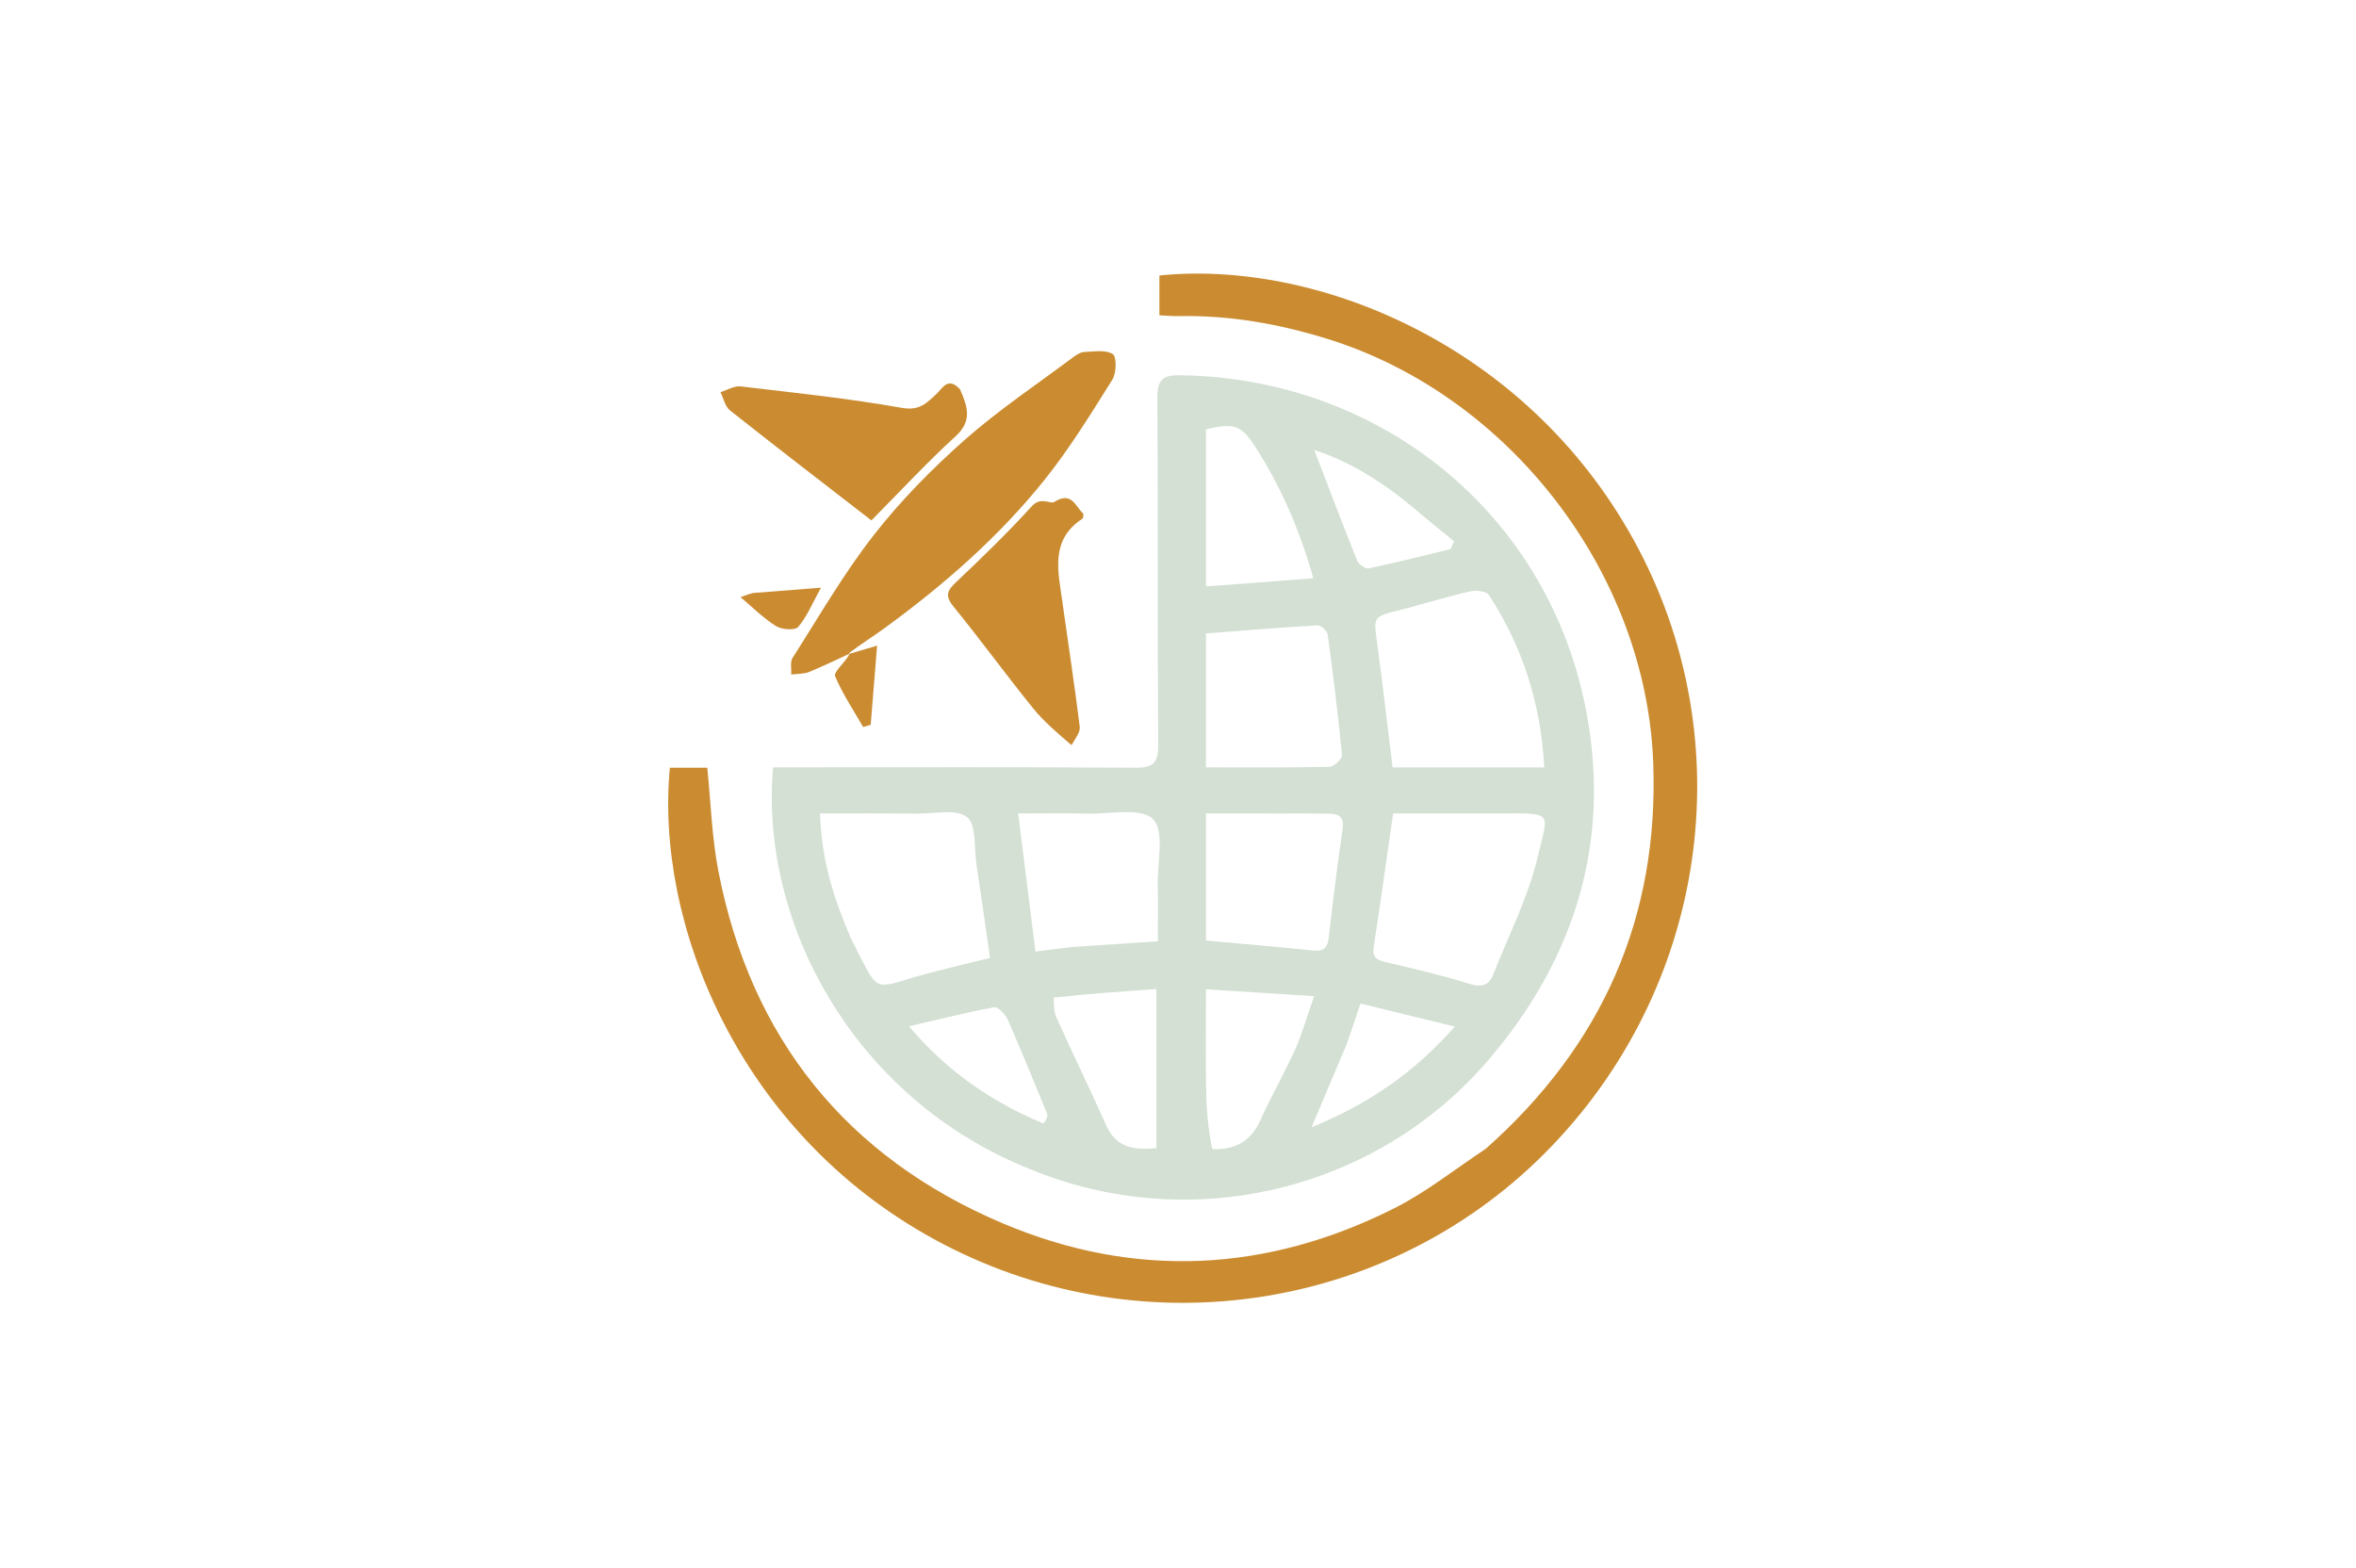 <svg version="1.1" id="Layer_1" xmlns="http://www.w3.org/2000/svg" xmlns:xlink="http://www.w3.org/1999/xlink" x="0px" y="0px"
	 width="100%" viewBox="0 0 580 386" enable-background="new 0 0 580 386" xml:space="preserve">
<path fill="transparent" opacity="1" stroke="none" 
	d="
M408,387 
	C272,387 136.5,387 1,387 
	C1,258.333 1,129.667 1,1 
	C194.333,1 387.666,1 581,1 
	C581,129.667 581,258.333 581,387 
	C523.5,387 466,387 408,387 
M208.943,161.676 
	C207.745,163.314 205.177,165.531 205.583,166.492 
	C207.425,170.852 210.106,174.859 212.485,178.992 
	C213.106,178.809 213.728,178.625 214.35,178.441 
	C214.863,172.1 215.376,165.758 215.927,158.96 
	C212.963,159.834 210.975,160.421 209.269,160.382 
	C212.142,158.448 215.083,156.606 217.877,154.565 
	C232.421,143.94 245.955,132.133 257.212,118.052 
	C263.383,110.333 268.6,101.823 273.864,93.43 
	C274.869,91.827 274.913,87.796 273.941,87.177 
	C272.195,86.065 269.338,86.563 266.955,86.654 
	C266.038,86.689 265.046,87.313 264.261,87.901 
	C255.261,94.639 245.844,100.912 237.448,108.338 
	C229.377,115.477 221.696,123.295 215.076,131.777 
	C207.672,141.266 201.605,151.806 195.108,161.985 
	C194.461,163 194.872,164.69 194.792,166.066 
	C196.253,165.879 197.829,165.976 199.154,165.447 
	C202.499,164.111 205.731,162.493 208.943,161.676 
M254.304,288.114 
	C293.387,304.142 338.998,293.118 366.547,260.829 
	C388.199,235.453 396.913,206.086 390.163,173.415 
	C380.313,125.737 339.318,93.097 290.596,92.389 
	C286.281,92.326 284.89,93.455 284.923,97.959 
	C285.128,126.452 284.931,154.947 285.128,183.44 
	C285.159,187.922 283.79,189.042 279.449,189.014 
	C251.623,188.831 223.795,188.921 195.968,188.921 
	C194.056,188.921 192.143,188.921 190.318,188.921 
	C186.985,226.846 209.926,270.619 254.304,288.114 
M365.507,283.067 
	C358.146,287.895 351.165,293.476 343.357,297.419 
	C311.842,313.332 279.233,314.926 246.787,301.163 
	C208.353,284.859 184.854,255.616 176.848,214.467 
	C175.244,206.224 175.013,197.713 174.117,189.014 
	C171.077,189.014 167.986,189.014 164.912,189.014 
	C161.268,226.779 181.363,278.456 229.863,305.046 
	C279.411,332.21 340.744,323.499 380.167,284.052 
	C420.44,243.753 429.394,182.348 402.222,133.018 
	C375.449,84.41 323.542,63.914 285.424,67.826 
	C285.424,71.02 285.424,74.221 285.424,77.628 
	C287.298,77.713 288.773,77.861 290.244,77.832 
	C302.682,77.591 314.712,79.707 326.595,83.374 
	C371.491,97.231 405.316,141.028 406.998,187.946 
	C408.36,225.964 394.411,257.413 365.507,283.067 
M236.07,95.574 
	C233.356,92.641 232.045,95.595 230.524,97.006 
	C228.115,99.24 226.351,101.179 222.064,100.422 
	C208.903,98.097 195.575,96.69 182.288,95.133 
	C180.724,94.95 179.009,96.051 177.364,96.556 
	C178.125,98.076 178.499,100.083 179.706,101.04 
	C191.096,110.068 202.629,118.916 214.519,128.125 
	C221.462,121.126 228.113,113.938 235.313,107.35 
	C239.421,103.592 238.191,100.056 236.07,95.574 
M264.108,183.282 
	C264.711,181.826 265.979,180.288 265.811,178.928 
	C264.534,168.61 262.954,158.329 261.513,148.031 
	C260.475,140.604 258.48,132.919 266.5,127.687 
	C266.687,127.565 266.631,127.071 266.735,126.495 
	C264.731,124.825 263.972,120.8 259.483,123.599 
	C258.599,124.151 256.196,122.227 254.074,124.565 
	C248.178,131.061 241.853,137.184 235.478,143.223 
	C233.292,145.293 232.473,146.562 234.705,149.303 
	C241.395,157.517 247.627,166.103 254.291,174.339 
	C257.018,177.708 260.395,180.552 264.108,183.282 
M184.908,146.015 
	C184.043,146.355 183.179,146.694 182.315,147.034 
	C185.195,149.452 187.888,152.169 191.041,154.152 
	C192.441,155.033 195.725,155.254 196.498,154.353 
	C198.665,151.826 199.97,148.56 202.112,144.687 
	C195.935,145.181 190.848,145.588 184.908,146.015 
z"/>
<path fill="#d3e0d3" opacity="1" stroke="none" 
	d="
M253.94,287.989 
	C209.926,270.619 186.985,226.846 190.318,188.921 
	C192.143,188.921 194.056,188.921 195.968,188.921 
	C223.795,188.921 251.623,188.831 279.449,189.014 
	C283.79,189.042 285.159,187.922 285.128,183.44 
	C284.931,154.947 285.128,126.452 284.923,97.959 
	C284.89,93.455 286.281,92.326 290.596,92.389 
	C339.318,93.097 380.313,125.737 390.163,173.415 
	C396.913,206.086 388.199,235.453 366.547,260.829 
	C338.998,293.118 293.387,304.142 253.94,287.989 
M349.591,188.933 
	C359.647,188.933 369.703,188.933 380.155,188.933 
	C379.329,172.929 374.716,159.089 366.527,146.458 
	C365.919,145.52 363.307,145.269 361.836,145.609 
	C356.022,146.953 350.314,148.75 344.523,150.207 
	C338.003,151.848 338.123,151.749 339.031,158.419 
	C340.388,168.395 341.526,178.402 342.823,188.933 
	C344.708,188.933 346.665,188.933 349.591,188.933 
M366.48,200.283 
	C358.43,200.283 350.38,200.283 342.956,200.283 
	C341.241,212.17 339.782,222.68 338.173,233.167 
	C337.741,235.985 339.223,236.425 341.45,236.945 
	C348.235,238.531 355.033,240.142 361.68,242.211 
	C364.692,243.148 366.495,242.762 367.621,239.892 
	C371.368,230.341 376.164,221.034 378.513,211.147 
	C381.221,199.756 382.616,200.221 369.467,200.283 
	C368.801,200.286 368.135,200.284 366.48,200.283 
M209.456,230.986 
	C210.278,232.621 211.083,234.265 211.924,235.89 
	C215.831,243.441 215.827,243.412 223.854,240.96 
	C226.71,240.088 229.606,239.341 232.501,238.605 
	C236.283,237.643 240.082,236.749 243.735,235.86 
	C242.549,227.647 241.485,220.095 240.358,212.552 
	C239.769,208.605 240.386,202.991 238.071,201.181 
	C235.428,199.112 230.132,200.342 225.987,200.306 
	C218.091,200.236 210.193,200.286 201.882,200.286 
	C202.196,211.699 205.215,221.107 209.456,230.986 
M296.878,179.459 
	C296.878,182.527 296.878,185.595 296.878,188.928 
	C307.638,188.928 317.453,189.024 327.26,188.794 
	C328.372,188.768 330.461,186.811 330.375,185.914 
	C329.43,175.994 328.202,166.1 326.853,156.225 
	C326.731,155.335 325.193,153.909 324.382,153.956 
	C315.325,154.474 306.281,155.233 296.878,155.955 
	C296.878,163.865 296.878,171.169 296.878,179.459 
M263.879,233.161 
	C270.79,232.702 277.701,232.244 285.041,231.757 
	C285.041,226.847 285.117,222.385 285.022,217.925 
	C284.902,212.313 286.75,204.637 283.848,201.676 
	C280.968,198.74 273.246,200.453 267.643,200.313 
	C262.257,200.179 256.865,200.284 250.647,200.284 
	C252.163,212.382 253.495,223.012 254.907,234.275 
	C258.149,233.867 260.56,233.563 263.879,233.161 
M296.875,212.514 
	C296.875,218.915 296.875,225.317 296.875,231.567 
	C306.292,232.428 314.862,233.161 323.419,234.023 
	C326.046,234.288 326.844,233.194 327.123,230.721 
	C328.124,221.833 329.244,212.955 330.52,204.102 
	C330.915,201.354 329.801,200.38 327.387,200.333 
	C323.734,200.263 320.08,200.289 316.426,200.286 
	C310.024,200.281 303.622,200.285 296.875,200.285 
	C296.875,204.582 296.875,208.053 296.875,212.514 
M259.335,245.629 
	C259.538,247.219 259.374,248.974 260.003,250.372 
	C264.013,259.283 268.324,268.059 272.279,276.993 
	C274.794,282.676 279.269,283.205 284.683,282.683 
	C284.683,269.742 284.683,257.049 284.683,243.509 
	C276.21,244.097 268.144,244.656 259.335,245.629 
M296.877,119.504 
	C296.877,127.577 296.877,135.65 296.877,144.386 
	C306.104,143.685 314.429,143.052 323.316,142.377 
	C319.919,130.307 315.344,119.908 309.156,110.213 
	C305.622,104.676 303.864,104.018 296.876,105.71 
	C296.876,109.908 296.876,114.208 296.877,119.504 
M298.445,282.927 
	C303.937,283.129 307.918,281.111 310.279,275.81 
	C312.915,269.893 316.203,264.268 318.851,258.356 
	C320.644,254.352 321.823,250.073 323.51,245.25 
	C314.166,244.658 305.812,244.129 296.878,243.563 
	C296.878,252.288 296.792,260.081 296.909,267.87 
	C296.983,272.811 297.358,277.747 298.445,282.927 
M331.562,256.988 
	C328.82,263.481 326.078,269.974 322.877,277.551 
	C336.832,271.817 348.042,264.218 358.138,252.751 
	C349.666,250.678 342.392,248.898 334.913,247.068 
	C333.737,250.617 332.8,253.441 331.562,256.988 
M257.887,274.451 
	C254.651,266.648 251.499,258.808 248.1,251.076 
	C247.518,249.754 245.684,247.828 244.759,247.996 
	C238.049,249.216 231.424,250.901 223.76,252.672 
	C233.462,264.108 244.365,271.341 256.706,276.564 
	C256.966,276.674 257.737,275.578 257.887,274.451 
M350.955,127.53 
	C342.813,120.481 334.187,114.251 323.533,110.778 
	C327.179,120.261 330.559,129.215 334.133,138.091 
	C334.493,138.984 336.172,140.107 336.988,139.935 
	C343.718,138.516 350.388,136.817 357.076,135.202 
	C357.375,134.558 357.674,133.913 357.972,133.269 
	C355.805,131.522 353.638,129.775 350.955,127.53 
z"/>
<path fill="#cb8c31" opacity="1" stroke="none" 
	d="
M365.77,282.827 
	C394.411,257.413 408.36,225.964 406.998,187.946 
	C405.316,141.028 371.491,97.231 326.595,83.374 
	C314.712,79.707 302.682,77.591 290.244,77.832 
	C288.773,77.861 287.298,77.713 285.424,77.628 
	C285.424,74.221 285.424,71.02 285.424,67.826 
	C323.542,63.914 375.449,84.41 402.222,133.018 
	C429.394,182.348 420.44,243.753 380.167,284.052 
	C340.744,323.499 279.411,332.21 229.863,305.046 
	C181.363,278.456 161.268,226.779 164.912,189.014 
	C167.986,189.014 171.077,189.014 174.117,189.014 
	C175.013,197.713 175.244,206.224 176.848,214.467 
	C184.854,255.616 208.353,284.859 246.787,301.163 
	C279.233,314.926 311.842,313.332 343.357,297.419 
	C351.165,293.476 358.146,287.895 365.77,282.827 
z"/>
<path fill="#cb8c31" opacity="1" stroke="none" 
	d="
M209.008,160.988 
	C205.731,162.493 202.499,164.111 199.154,165.447 
	C197.829,165.976 196.253,165.879 194.792,166.066 
	C194.872,164.69 194.461,163 195.108,161.985 
	C201.605,151.806 207.672,141.266 215.076,131.777 
	C221.696,123.295 229.377,115.477 237.448,108.338 
	C245.844,100.912 255.261,94.639 264.261,87.901 
	C265.046,87.313 266.038,86.689 266.955,86.654 
	C269.338,86.563 272.195,86.065 273.941,87.177 
	C274.913,87.796 274.869,91.827 273.864,93.43 
	C268.6,101.823 263.383,110.333 257.212,118.052 
	C245.955,132.133 232.421,143.94 217.877,154.565 
	C215.083,156.606 212.142,158.448 209.135,160.691 
	C209.001,161.001 209.008,160.988 209.008,160.988 
z"/>
<path fill="#cb8c31" opacity="1" stroke="none" 
	d="
M236.324,95.828 
	C238.191,100.056 239.421,103.592 235.313,107.35 
	C228.113,113.938 221.462,121.126 214.519,128.125 
	C202.629,118.916 191.096,110.068 179.706,101.04 
	C178.499,100.083 178.125,98.076 177.364,96.556 
	C179.009,96.051 180.724,94.95 182.288,95.133 
	C195.575,96.69 208.903,98.097 222.064,100.422 
	C226.351,101.179 228.115,99.24 230.524,97.006 
	C232.045,95.595 233.356,92.641 236.324,95.828 
z"/>
<path fill="#cb8c31" opacity="1" stroke="none" 
	d="
M263.792,183.458 
	C260.395,180.552 257.018,177.708 254.291,174.339 
	C247.627,166.103 241.395,157.517 234.705,149.303 
	C232.473,146.562 233.292,145.293 235.478,143.223 
	C241.853,137.184 248.178,131.061 254.074,124.565 
	C256.196,122.227 258.599,124.151 259.483,123.599 
	C263.972,120.8 264.731,124.825 266.735,126.495 
	C266.631,127.071 266.687,127.565 266.5,127.687 
	C258.48,132.919 260.475,140.604 261.513,148.031 
	C262.954,158.329 264.534,168.61 265.811,178.928 
	C265.979,180.288 264.711,181.826 263.792,183.458 
z"/>
<path fill="#cb8c31" opacity="1" stroke="none" 
	d="
M185.335,146.005 
	C190.848,145.588 195.935,145.181 202.112,144.687 
	C199.97,148.56 198.665,151.826 196.498,154.353 
	C195.725,155.254 192.441,155.033 191.041,154.152 
	C187.888,152.169 185.195,149.452 182.315,147.034 
	C183.179,146.694 184.043,146.355 185.335,146.005 
z"/>
<path fill="#cb8c31" opacity="1" stroke="none" 
	d="
M208.994,161.004 
	C210.975,160.421 212.963,159.834 215.927,158.96 
	C215.376,165.758 214.863,172.1 214.35,178.441 
	C213.728,178.625 213.106,178.809 212.485,178.992 
	C210.106,174.859 207.425,170.852 205.583,166.492 
	C205.177,165.531 207.745,163.314 208.976,161.332 
	C209.008,160.988 209.001,161.001 208.994,161.004 
z"/>
<path fill="transparent" opacity="1" stroke="none" 
	d="
M349.106,188.933 
	C346.665,188.933 344.708,188.933 342.823,188.933 
	C341.526,178.402 340.388,168.395 339.031,158.419 
	C338.123,151.749 338.003,151.848 344.523,150.207 
	C350.314,148.75 356.022,146.953 361.836,145.609 
	C363.307,145.269 365.919,145.52 366.527,146.458 
	C374.716,159.089 379.329,172.929 380.155,188.933 
	C369.703,188.933 359.647,188.933 349.106,188.933 
z"/>
<path fill="transparent" opacity="1" stroke="none" 
	d="
M366.975,200.283 
	C368.135,200.284 368.801,200.286 369.467,200.283 
	C382.616,200.221 381.221,199.756 378.513,211.147 
	C376.164,221.034 371.368,230.341 367.621,239.892 
	C366.495,242.762 364.692,243.148 361.68,242.211 
	C355.033,240.142 348.235,238.531 341.45,236.945 
	C339.223,236.425 337.741,235.985 338.173,233.167 
	C339.782,222.68 341.241,212.17 342.956,200.283 
	C350.38,200.283 358.43,200.283 366.975,200.283 
z"/>
<path fill="transparent" opacity="1" stroke="none" 
	d="
M209.296,230.644 
	C205.215,221.107 202.196,211.699 201.882,200.286 
	C210.193,200.286 218.091,200.236 225.987,200.306 
	C230.132,200.342 235.428,199.112 238.071,201.181 
	C240.386,202.991 239.769,208.605 240.358,212.552 
	C241.485,220.095 242.549,227.647 243.735,235.86 
	C240.082,236.749 236.283,237.643 232.501,238.605 
	C229.606,239.341 226.71,240.088 223.854,240.96 
	C215.827,243.412 215.831,243.441 211.924,235.89 
	C211.083,234.265 210.278,232.621 209.296,230.644 
z"/>
<path fill="transparent" opacity="1" stroke="none" 
	d="
M296.878,178.966 
	C296.878,171.169 296.878,163.865 296.878,155.955 
	C306.281,155.233 315.325,154.474 324.382,153.956 
	C325.193,153.909 326.731,155.335 326.853,156.225 
	C328.202,166.1 329.43,175.994 330.375,185.914 
	C330.461,186.811 328.372,188.768 327.26,188.794 
	C317.453,189.024 307.638,188.928 296.878,188.928 
	C296.878,185.595 296.878,182.527 296.878,178.966 
z"/>
<path fill="transparent" opacity="1" stroke="none" 
	d="
M263.425,233.21 
	C260.56,233.563 258.149,233.867 254.907,234.275 
	C253.495,223.012 252.163,212.382 250.647,200.284 
	C256.865,200.284 262.257,200.179 267.643,200.313 
	C273.246,200.453 280.968,198.74 283.848,201.676 
	C286.75,204.637 284.902,212.313 285.022,217.925 
	C285.117,222.385 285.041,226.847 285.041,231.757 
	C277.701,232.244 270.79,232.702 263.425,233.21 
z"/>
<path fill="transparent" opacity="1" stroke="none" 
	d="
M296.875,212.018 
	C296.875,208.053 296.875,204.582 296.875,200.285 
	C303.622,200.285 310.024,200.281 316.426,200.286 
	C320.08,200.289 323.734,200.263 327.387,200.333 
	C329.801,200.38 330.915,201.354 330.52,204.102 
	C329.244,212.955 328.124,221.833 327.123,230.721 
	C326.844,233.194 326.046,234.288 323.419,234.023 
	C314.862,233.161 306.292,232.428 296.875,231.567 
	C296.875,225.317 296.875,218.915 296.875,212.018 
z"/>
<path fill="transparent" opacity="1" stroke="none" 
	d="
M259.707,245.422 
	C268.144,244.656 276.21,244.097 284.683,243.509 
	C284.683,257.049 284.683,269.742 284.683,282.683 
	C279.269,283.205 274.794,282.676 272.279,276.993 
	C268.324,268.059 264.013,259.283 260.003,250.372 
	C259.374,248.974 259.538,247.219 259.707,245.422 
z"/>
<path fill="transparent" opacity="1" stroke="none" 
	d="
M296.876,119.006 
	C296.876,114.208 296.876,109.908 296.876,105.71 
	C303.864,104.018 305.622,104.676 309.156,110.213 
	C315.344,119.908 319.919,130.307 323.316,142.377 
	C314.429,143.052 306.104,143.685 296.877,144.386 
	C296.877,135.65 296.877,127.577 296.876,119.006 
z"/>
<path fill="transparent" opacity="1" stroke="none" 
	d="
M298.021,282.806 
	C297.358,277.747 296.983,272.811 296.909,267.87 
	C296.792,260.081 296.878,252.288 296.878,243.563 
	C305.812,244.129 314.166,244.658 323.51,245.25 
	C321.823,250.073 320.644,254.352 318.851,258.356 
	C316.203,264.268 312.915,269.893 310.279,275.81 
	C307.918,281.111 303.937,283.129 298.021,282.806 
z"/>
<path fill="transparent" opacity="1" stroke="none" 
	d="
M331.713,256.627 
	C332.8,253.441 333.737,250.617 334.913,247.068 
	C342.392,248.898 349.666,250.678 358.138,252.751 
	C348.042,264.218 336.832,271.817 322.877,277.551 
	C326.078,269.974 328.82,263.481 331.713,256.627 
z"/>
<path fill="transparent" opacity="1" stroke="none" 
	d="
M258.078,274.748 
	C257.737,275.578 256.966,276.674 256.706,276.564 
	C244.365,271.341 233.462,264.108 223.76,252.672 
	C231.424,250.901 238.049,249.216 244.759,247.996 
	C245.684,247.828 247.518,249.754 248.1,251.076 
	C251.499,258.808 254.651,266.648 258.078,274.748 
z"/>
<path fill="transparent" opacity="1" stroke="none" 
	d="
M351.213,127.779 
	C353.638,129.775 355.805,131.522 357.972,133.269 
	C357.674,133.913 357.375,134.558 357.076,135.202 
	C350.388,136.817 343.718,138.516 336.988,139.935 
	C336.172,140.107 334.493,138.984 334.133,138.091 
	C330.559,129.215 327.179,120.261 323.533,110.778 
	C334.187,114.251 342.813,120.481 351.213,127.779 
z"/>
</svg>